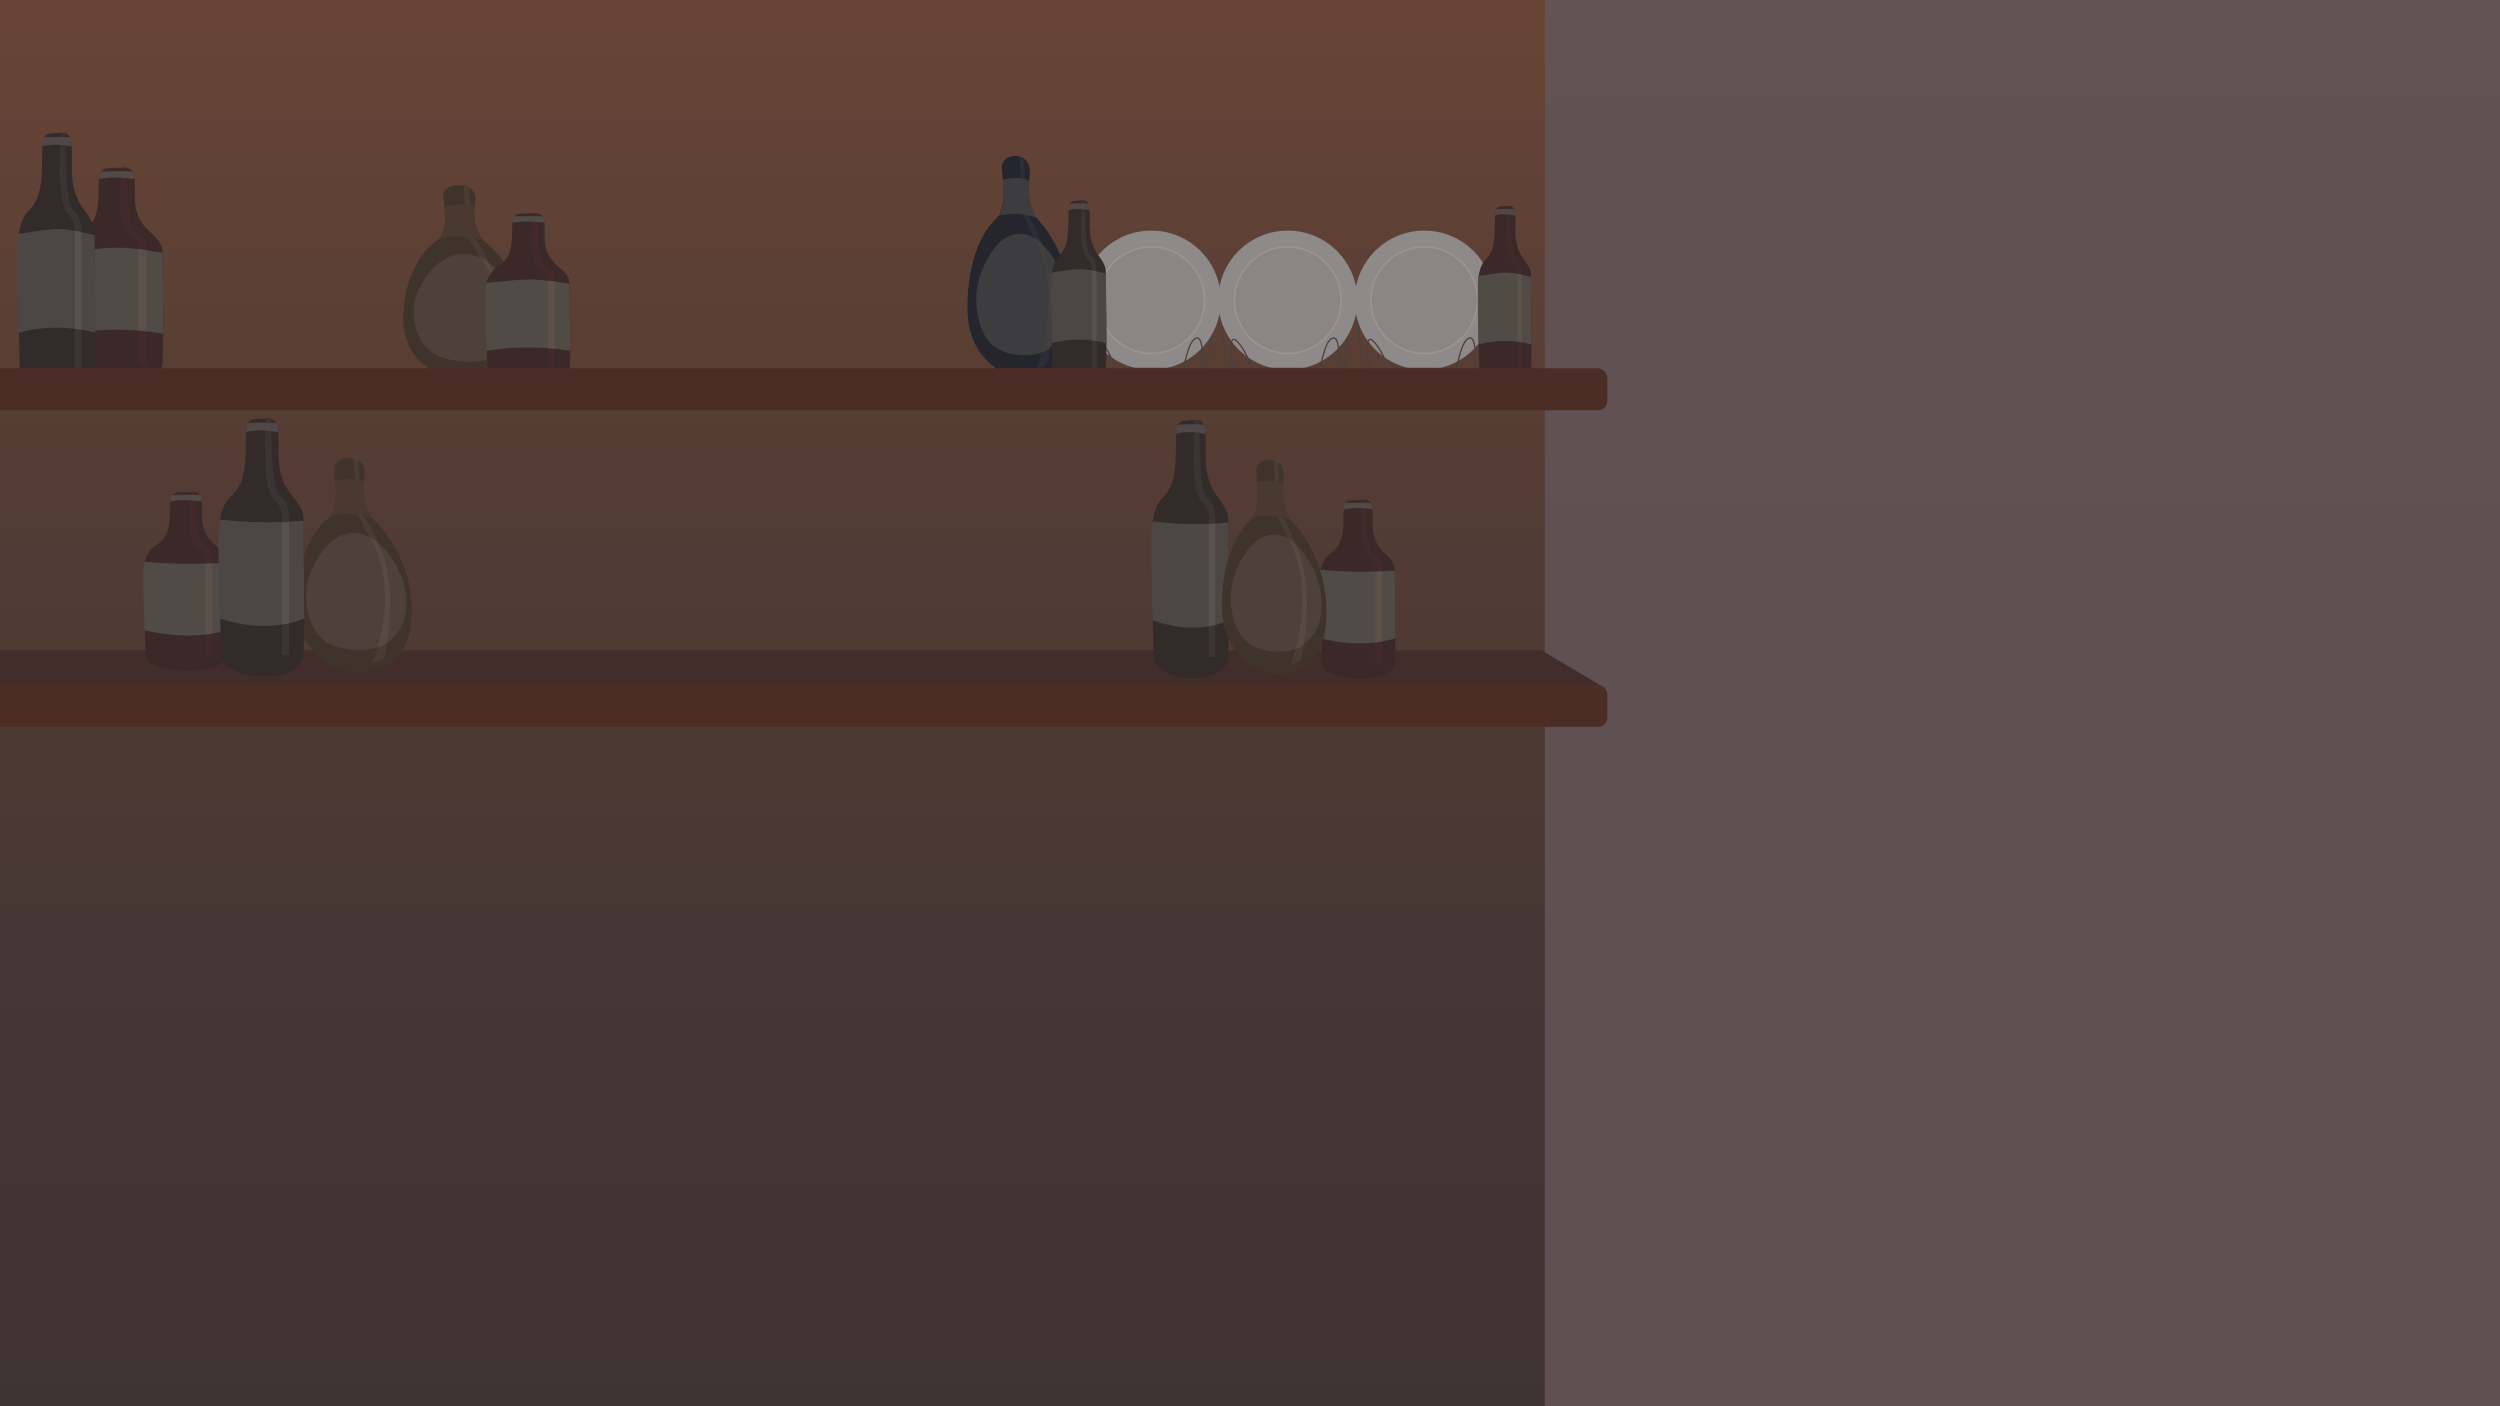 <?xml version="1.0" encoding="UTF-8"?>
<svg id="tavern" xmlns="http://www.w3.org/2000/svg" xmlns:xlink="http://www.w3.org/1999/xlink" viewBox="0 0 1920 1080">
  <defs>
    <style>
      .cls-1 {
        fill: #3d3d3f;
      }

      .cls-2 {
        fill: #422a2a;
      }

      .cls-3 {
        fill: #9e9292;
      }

      .cls-4 {
        fill: #5b5149;
      }

      .cls-5 {
        fill: url(#linear-gradient-2);
      }

      .cls-6 {
        fill: #8e8a8a;
      }

      .cls-7 {
        fill: #3f342b;
      }

      .cls-8 {
        fill: #422d2a;
      }

      .cls-9 {
        opacity: .43;
      }

      .cls-9, .cls-10 {
        fill: #4c2d26;
      }

      .cls-11 {
        fill: #514b46;
      }

      .cls-12 {
        fill: #565251;
      }

      .cls-13 {
        fill: #564a42;
      }

      .cls-14 {
        fill: #3a3434;
      }

      .cls-15 {
        fill: #514747;
      }

      .cls-16 {
        fill: #332b2a;
      }

      .cls-17 {
        fill: #49392e;
      }

      .cls-18 {
        fill: #8c8585;
      }

      .cls-19 {
        fill: #2c2d38;
      }

      .cls-20 {
        fill: #4c423b;
      }

      .cls-21 {
        fill: #24252d;
      }

      .cls-22 {
        fill: none;
        stroke: #494040;
        stroke-miterlimit: 10;
      }

      .cls-23 {
        fill: #493c33;
      }

      .cls-24 {
        fill: url(#linear-gradient);
      }

      .cls-25 {
        fill: #4c4645;
      }

      .cls-26 {
        fill: #3a2928;
      }

      .cls-27 {
        fill: #42403c;
      }
    </style>
    <linearGradient id="linear-gradient" x1="953.46" y1="1102.04" x2="953.46" y2="-20.61" gradientUnits="userSpaceOnUse">
      <stop offset="0" stop-color="#6b6974"/>
      <stop offset=".71" stop-color="#706d74"/>
      <stop offset="1" stop-color="#757074"/>
    </linearGradient>
    <linearGradient id="linear-gradient-2" x1="574.66" y1="1144.24" x2="574.66" y2="-60.96" gradientUnits="userSpaceOnUse">
      <stop offset="0" stop-color="#3e3434"/>
      <stop offset=".28" stop-color="#433634"/>
      <stop offset=".64" stop-color="#543c34"/>
      <stop offset="1" stop-color="#6b4636"/>
    </linearGradient>
  </defs>
  <rect class="cls-24" x="-26.11" y="-20.61" width="1959.13" height="1122.65"/>
  <rect class="cls-9" x="-59.13" y="-50.87" width="2016.92" height="1180.43"/>
  <rect class="cls-5" x="-37.11" y="-60.96" width="1223.54" height="1205.2" rx="12" ry="12"/>
  <polygon class="cls-8" points="1232.49 528.28 -77.04 536.74 -75.1 499.39 1183.78 499.39 1232.49 528.28"/>
  <rect class="cls-10" x="-75.28" y="525.99" width="1309.76" height="32.25" rx="7.28" ry="7.28"/>
  <g>
    <path class="cls-16" d="M893.45,381.64c-5.55,5.29-8.19,14.45-8.47,22.12-1.03,27.82.54,72.51.84,99.59.25,21.92,56.74,24.67,57.55.87,1.22-35.65,0-68.97,0-102.91,0-19.87-18.23-17.64-17.43-54.11.61-27.82-1.82-25.09-17.43-23.85-11.62.92,2.14,41.89-15.07,58.3Z"/>
    <path class="cls-14" d="M917.46,322.63l3.44.1s-.26,49.45,4.92,57.48,7.47,4.36,7.47,23.16v101.12h-5.04v-100.89s2.29-11.01-4.59-17.66c-9.99-9.65-6.65-46.8-6.19-63.31Z"/>
    <path class="cls-25" d="M885.12,400.35q29.15,3.71,58.25.96l.54,74.9s-24.16,13.15-58.79,0c0,0-2.06-76.13,0-75.86Z"/>
    <path class="cls-15" d="M903.4,333.18s7.85-3,22.42,0c0,0-.35-6.3-1.3-6.89s-18.77-.44-19.72,0-1.26,4.57-1.4,6.89Z"/>
    <path class="cls-12" d="M933.28,402.25v77.73l-5.04,1.05v-78.34l5.04-.43Z"/>
  </g>
  <g>
    <path class="cls-26" d="M1022.3,424.66c-5.44,3.66-8.02,10-8.3,15.31-1.01,19.26.52,50.19.82,68.94.24,15.17,55.59,17.08,56.39.6,1.2-24.67,0-47.74,0-71.23,0-13.76-17.86-12.21-17.07-37.46.6-19.26-1.79-17.37-17.07-16.51-11.38.64,2.1,29-14.76,40.35Z"/>
    <path class="cls-2" d="M1045.83,383.81l3.37.07s-.25,34.23,4.82,39.78c5.07,5.56,7.31,3.02,7.31,16.03v69.99h-4.94v-69.84s2.25-7.62-4.49-12.22c-9.78-6.68-6.52-32.39-6.07-43.82Z"/>
    <path class="cls-11" d="M1014.14,437.61q28.56,2.57,57.07.66l.53,51.85s-23.67,9.1-57.6,0c0,0-2.02-52.69,0-52.51Z"/>
    <path class="cls-11" d="M1032.05,391.12s7.69-2.08,21.97,0c0,0-.35-4.36-1.28-4.77s-18.39-.3-19.32,0-1.23,3.16-1.37,4.77Z"/>
    <path class="cls-4" d="M1061.33,438.92v53.8l-4.94.72v-54.23l4.94-.3Z"/>
  </g>
  <g>
    <path class="cls-7" d="M959.2,400.58s-20.79,17.43-20.79,64.82c0,26.24,13.22,39.92,25.02,46.91s25.74,7.01,37.2.24c10.8-6.37,18.18-18.71,18.18-42.38,0-45.13-27.75-71.19-27.75-71.19,0,0-8.33-10.55-5.27-30.73s-21.71-17.96-21.1-6.65,4.28,31.34-5.5,38.98Z"/>
    <path class="cls-23" d="M978.23,353.5l2.37,42.9s8.41,10.95,18.95,52.03c2.92,11.37-3.12,50.72-8.47,62.34l6.8-3.02s3.52-.7,3.52-21.03,2.45-36.26,2.45-36.26c0,0-8.53-42.42-20.64-55.07l-1.49-40.04s-1.96-1.54-3.48-1.85Z"/>
    <path class="cls-20" d="M945.82,467.91c-1.79-10.82-.06-21.93,4.44-31.93,5.14-11.43,14.22-25.3,27.97-25.3,12.79,0,22.29,11.66,28.28,22.23,6.65,11.76,9.72,25.28,8.03,38.68-1.7,13.45-11.6,29.22-31.72,28.97-27.86-.34-34.22-15.89-37-32.65Z"/>
    <path class="cls-17" d="M962.17,397.32s15.52-3.77,28.9,1.66c0,0-6.91-10.01-5.71-27.13,0,0-2.9-4.45-19.96-1.38,0,0,2.76,20.41-3.23,26.85Z"/>
    <path class="cls-13" d="M989.01,413.12s20.03,27.82,6.19,85.42l6-3.25c8.75-53.43-7.04-78.14-7.04-78.14l-5.15-4.03Z"/>
  </g>
  <g>
    <path class="cls-26" d="M120.08,418.57c-6,3.66-8.85,10-9.15,15.31-1.11,19.26.58,50.19.91,68.94.27,15.17,61.3,17.08,62.18.6,1.32-24.67,0-47.74,0-71.23,0-13.76-19.69-12.21-18.83-37.46.66-19.26-1.97-17.37-18.83-16.51-12.55.64,2.31,29-16.28,40.35Z"/>
    <path class="cls-2" d="M146.03,377.73l3.72.07s-.28,34.23,5.31,39.78c5.59,5.56,8.07,3.02,8.07,16.03v69.99h-5.45v-69.84s2.48-7.62-4.95-12.22c-10.79-6.68-7.18-32.39-6.69-43.82Z"/>
    <path class="cls-11" d="M111.09,431.52q31.5,2.57,62.93.66l.59,51.85s-26.1,9.1-63.52,0c0,0-2.23-52.69,0-52.51Z"/>
    <path class="cls-11" d="M130.83,385.03s8.48-2.08,24.22,0c0,0-.38-4.36-1.41-4.77s-20.28-.3-21.31,0-1.36,3.16-1.51,4.77Z"/>
    <path class="cls-4" d="M163.12,432.84v53.8l-5.45.72v-54.23l5.45-.3Z"/>
  </g>
  <g>
    <path class="cls-7" d="M250.56,399.27s-22.93,17.43-22.93,64.82c0,26.24,14.58,39.92,27.59,46.91s28.38,7.01,41.02.24c11.91-6.37,20.05-18.71,20.05-42.38,0-45.13-30.6-71.19-30.6-71.19,0,0-9.19-10.55-5.82-30.73s-23.94-17.96-23.26-6.65,4.72,31.34-6.07,38.98Z"/>
    <path class="cls-23" d="M271.54,352.18l2.61,42.9s9.27,10.95,20.89,52.03c3.22,11.37-3.45,50.72-9.35,62.34l7.5-3.02s3.88-.7,3.88-21.03,2.7-36.26,2.7-36.26c0,0-9.4-42.42-22.76-55.07l-1.64-40.04s-2.16-1.54-3.84-1.85Z"/>
    <path class="cls-20" d="M235.81,466.59c-1.98-10.82-.07-21.93,4.9-31.93,5.67-11.43,15.68-25.3,30.84-25.3,14.11,0,24.58,11.66,31.18,22.23,7.34,11.76,10.72,25.28,8.86,38.68-1.87,13.45-12.79,29.22-34.98,28.97-30.72-.34-37.74-15.89-40.8-32.65Z"/>
    <path class="cls-17" d="M253.84,396s17.12-3.77,31.87,1.66c0,0-7.62-10.01-6.3-27.13,0,0-3.2-4.45-22.01-1.38,0,0,3.04,20.41-3.56,26.85Z"/>
    <path class="cls-13" d="M283.43,411.8s22.08,27.82,6.83,85.42l6.62-3.25c9.65-53.43-7.76-78.14-7.76-78.14l-5.68-4.03Z"/>
  </g>
  <g>
    <path class="cls-7" d="M333.98,185.84s-24.21,16.03-24.21,59.61c0,24.14,15.4,36.72,29.13,43.14,13.34,6.24,29.97,6.45,43.32.22,12.58-5.86,21.17-17.2,21.17-38.97,0-41.5-32.31-65.47-32.31-65.47,0,0-9.7-9.7-6.14-28.26s-25.28-16.52-24.56-6.12,4.98,28.82-6.41,35.85Z"/>
    <path class="cls-23" d="M356.15,142.54l2.76,39.45s9.79,10.07,22.06,47.85c3.4,10.46-3.64,46.65-9.87,57.33l7.92-2.78s4.09-.64,4.09-19.34,2.85-33.35,2.85-33.35c0,0-9.93-39.01-24.04-50.65l-1.73-36.82s-2.28-1.42-4.05-1.7Z"/>
    <path class="cls-20" d="M318.41,247.76c-2.09-9.95-.07-20.17,5.17-29.37,5.99-10.51,16.56-23.27,32.57-23.27,14.9,0,25.96,10.73,32.92,20.44,7.75,10.81,11.32,23.25,9.35,35.58s-13.51,26.87-36.94,26.64c-32.44-.32-39.85-14.62-43.08-30.03Z"/>
    <path class="cls-17" d="M337.45,182.84s18.07-3.46,33.65,1.53c0,0-8.05-9.2-6.65-24.95,0,0-3.38-4.09-23.24-1.27,0,0,3.21,18.77-3.76,24.7Z"/>
    <path class="cls-13" d="M368.69,197.37s23.32,25.59,7.21,78.56l6.99-2.99c10.19-49.14-8.2-71.86-8.2-71.86l-6-3.7Z"/>
  </g>
  <g>
    <path class="cls-21" d="M763.91,169.07s-20.95,18.09-20.95,67.3c0,27.25,13.32,41.45,25.21,48.7s25.93,7.28,37.49.25c10.88-6.62,18.32-19.42,18.32-44,0-46.85-27.96-73.92-27.96-73.92,0,0-8.4-10.95-5.31-31.9,3.08-20.95-21.87-18.65-21.26-6.9s4.31,32.54-5.55,40.47Z"/>
    <path class="cls-19" d="M783.09,120.18l2.39,44.54s8.47,11.37,19.09,54.02c2.94,11.81-3.15,52.66-8.54,64.72l6.85-3.13s3.54-.73,3.54-21.83,2.47-37.65,2.47-37.65c0,0-8.59-44.05-20.8-57.18l-1.5-41.57s-1.98-1.6-3.51-1.92Z"/>
    <path class="cls-1" d="M750.43,238.97c-1.8-11.24-.06-22.77,4.48-33.16,5.18-11.87,14.33-26.27,28.18-26.27,12.89,0,22.46,12.11,28.49,23.08,6.71,12.21,9.8,26.25,8.09,40.17-1.71,13.97-11.69,30.34-31.97,30.08-28.07-.36-34.49-16.5-37.28-33.9Z"/>
    <path class="cls-1" d="M766.91,165.68s15.64-3.91,29.12,1.73c0,0-6.97-10.39-5.76-28.17,0,0-2.92-4.62-20.11-1.44,0,0,2.78,21.2-3.25,27.88Z"/>
    <path class="cls-27" d="M793.95,182.09s20.18,28.89,6.24,88.69l6.05-3.37c8.82-55.47-7.09-81.13-7.09-81.13l-5.19-4.18Z"/>
  </g>
  <g>
    <path class="cls-16" d="M178.05,380.32c-6.12,5.29-9.03,14.45-9.34,22.12-1.13,27.82.59,72.51.93,99.59.27,21.92,62.57,24.67,63.47.87,1.35-35.65,0-68.97,0-102.91,0-19.87-20.1-17.64-19.22-54.11.67-27.82-2.01-25.09-19.22-23.85-12.81.92,2.36,41.89-16.62,58.3Z"/>
    <path class="cls-14" d="M204.53,321.31l3.79.1s-.28,49.45,5.42,57.48,8.23,4.36,8.23,23.16v101.12h-5.56v-100.89s2.53-11.01-5.06-17.66c-11.01-9.65-7.33-46.8-6.83-63.31Z"/>
    <path class="cls-25" d="M168.87,399.03q32.15,3.71,64.23.96l.6,74.9s-26.64,13.15-64.83,0c0,0-2.28-76.13,0-75.86Z"/>
    <path class="cls-15" d="M189.02,331.86s8.65-3,24.72,0c0,0-.39-6.3-1.44-6.89s-20.7-.44-21.75,0-1.39,4.57-1.54,6.89Z"/>
    <path class="cls-12" d="M221.98,400.93v77.73l-5.56,1.05v-78.34l5.56-.43Z"/>
  </g>
  <g>
    <path class="cls-26" d="M382.71,204.36c-6.08,3.64-8.96,9.94-9.27,15.22-1.13,19.15.59,49.9.92,68.55.27,15.09,62.11,16.98,63,.6,1.34-24.53,0-47.47,0-70.83,0-13.68-19.95-12.14-19.08-37.24.67-19.15-2-17.27-19.08-16.42-12.72.64,2.34,28.83-16.5,40.12Z"/>
    <path class="cls-2" d="M409,163.75l3.77.07s-.28,34.04,5.38,39.56,8.17,3,8.17,15.94v69.6h-5.52v-69.44s2.51-7.58-5.02-12.15c-10.93-6.64-7.28-32.21-6.78-43.58Z"/>
    <path class="cls-11" d="M373.6,217.24c34.42-3.36,33.36-3.78,63.77.66l.59,51.55s-29.95-5.92-64.36,0c0,0-2.25-51.99,0-52.21Z"/>
    <path class="cls-11" d="M393.6,171.01s8.59-2.07,24.54,0c0,0-.39-4.33-1.43-4.74s-20.55-.3-21.59,0-1.38,3.14-1.53,4.74Z"/>
    <path class="cls-4" d="M426.32,216.32v51.54l-5.52-.48v-51.77l5.52.71Z"/>
  </g>
  <g>
    <path class="cls-26" d="M63.97,177.77c-6.76,4.4-9.97,12.01-10.32,18.38-1.25,23.13.65,60.27,1.02,82.78.3,18.22,69.11,20.51,70.11.72,1.49-29.63,0-57.33,0-85.54,0-16.52-22.2-14.66-21.23-44.98.74-23.13-2.22-20.86-21.23-19.83-14.15.77,2.61,34.82-18.36,48.46Z"/>
    <path class="cls-2" d="M93.22,128.73l4.19.09s-.31,41.11,5.99,47.78,9.09,3.62,9.09,19.25v84.05h-6.14v-83.86s2.79-9.15-5.59-14.68c-12.16-8.02-8.1-38.9-7.54-52.63Z"/>
    <path class="cls-11" d="M53.82,193.33c38.3-4.06,37.12-4.57,70.96.8l.66,62.26s-33.32-7.15-71.62,0c0,0-2.5-62.79,0-63.06Z"/>
    <path class="cls-11" d="M76.08,137.5s9.56-2.5,27.31,0c0,0-.43-5.23-1.59-5.73s-22.87-.36-24.02,0-1.53,3.79-1.7,5.73Z"/>
    <path class="cls-4" d="M112.49,192.22v62.24l-6.14-.58v-62.52l6.14.86Z"/>
  </g>
  <g>
    <path class="cls-16" d="M22.68,160.93c-5.55,5.29-8.19,14.45-8.47,22.12-1.03,27.82.54,72.51.84,99.59.25,21.92,56.74,24.67,57.55.87,1.22-35.65,0-68.97,0-102.91,0-19.87-18.23-17.64-17.43-54.11.61-27.82-1.82-25.09-17.43-23.85-11.62.92,2.14,41.89-15.07,58.3Z"/>
    <path class="cls-14" d="M46.69,101.93l3.44.1s-.26,49.45,4.92,57.48,7.47,4.36,7.47,23.16v101.12h-5.04v-100.89s2.29-11.01-4.59-17.66c-9.99-9.65-6.65-46.8-6.19-63.31Z"/>
    <path class="cls-25" d="M14.35,179.64c31.44-4.89,30.47-5.5,58.25.96l.54,74.9s-27.36-8.6-58.79,0c0,0-2.06-75.54,0-75.86Z"/>
    <path class="cls-15" d="M32.63,112.48s7.85-3,22.42,0c0,0-.35-6.3-1.3-6.89s-18.77-.44-19.72,0-1.26,4.57-1.4,6.89Z"/>
    <path class="cls-12" d="M62.51,178.31v74.88l-5.04-.7v-75.22l5.04,1.03Z"/>
  </g>
  <g>
    <path class="cls-22" d="M842.02,283.01s-4.63-26.88,2.16-21.71,12.75,21.71,12.75,21.71h52.28s3.21-21.8,9.63-23.41,4.36,23.41,4.36,23.41h4.26s6.95-47.94-1.64-53.45-89.6-11.92-92.08,0,3.47,53.28,3.47,53.28l4.82.17Z"/>
    <g>
      <circle class="cls-6" cx="884.2" cy="230.55" r="53.45"/>
      <circle class="cls-3" cx="884.2" cy="230.55" r="41.53"/>
      <circle class="cls-18" cx="884.2" cy="230.55" r="40.28"/>
    </g>
    <path class="cls-22" d="M842.02,283.01s-4.63-26.88,2.16-21.71,12.75,21.71,12.75,21.71h52.28s3.21-21.8,9.63-23.41,4.36,23.41,4.36,23.41h4.26l-90.25-.17,4.82.17Z"/>
  </g>
  <g>
    <path class="cls-22" d="M946.83,283.01s-4.63-26.88,2.16-21.71,12.75,21.71,12.75,21.71h52.28s3.21-21.8,9.63-23.41,4.36,23.41,4.36,23.41h4.26s6.95-47.94-1.64-53.45-89.6-11.92-92.08,0,3.47,53.28,3.47,53.28l4.82.17Z"/>
    <g>
      <circle class="cls-6" cx="989.01" cy="230.55" r="53.45"/>
      <circle class="cls-3" cx="989.01" cy="230.55" r="41.53"/>
      <circle class="cls-18" cx="989.01" cy="230.55" r="40.28"/>
    </g>
    <path class="cls-22" d="M946.83,283.01s-4.63-26.88,2.16-21.71,12.75,21.71,12.75,21.71h52.28s3.21-21.8,9.63-23.41,4.36,23.41,4.36,23.41h4.26l-90.25-.17,4.82.17Z"/>
  </g>
  <g>
    <path class="cls-22" d="M1051.63,283.01s-4.63-26.88,2.16-21.71,12.75,21.71,12.75,21.71h52.28s3.21-21.8,9.63-23.41,4.36,23.41,4.36,23.41h4.26s6.95-47.94-1.64-53.45-89.6-11.92-92.08,0,3.47,53.28,3.47,53.28l4.82.17Z"/>
    <g>
      <circle class="cls-6" cx="1093.82" cy="230.55" r="53.45"/>
      <circle class="cls-3" cx="1093.82" cy="230.55" r="41.53"/>
      <circle class="cls-18" cx="1093.82" cy="230.55" r="40.28"/>
    </g>
    <path class="cls-22" d="M1051.63,283.01s-4.63-26.88,2.16-21.71,12.75,21.71,12.75,21.71h52.28s3.21-21.8,9.63-23.41,4.36,23.41,4.36,23.41h4.26l-90.25-.17,4.82.17Z"/>
  </g>
  <g>
    <path class="cls-16" d="M813.68,196.02c-3.97,3.78-5.85,10.32-6.05,15.79-.73,19.87.38,51.78.6,71.12.18,15.66,40.52,17.62,41.1.62.87-25.46,0-49.25,0-73.49,0-14.19-13.02-12.6-12.45-38.65.44-19.87-1.3-17.92-12.45-17.04-8.3.66,1.53,29.92-10.76,41.63Z"/>
    <path class="cls-14" d="M830.83,153.88l2.46.07s-.18,35.32,3.51,41.05,5.33,3.11,5.33,16.54v72.22h-3.6v-72.05s1.64-7.86-3.28-12.61c-7.13-6.89-4.75-33.42-4.42-45.22Z"/>
    <path class="cls-25" d="M807.74,209.38c22.45-3.49,21.76-3.93,41.6.68l.39,53.49s-19.54-6.14-41.99,0c0,0-1.47-53.95,0-54.18Z"/>
    <path class="cls-15" d="M820.79,161.41s5.6-2.14,16.01,0c0,0-.25-4.5-.93-4.92s-13.41-.31-14.08,0-.9,3.26-1,4.92Z"/>
    <path class="cls-12" d="M842.13,208.43v53.47l-3.6-.5v-53.72l3.6.74Z"/>
  </g>
  <g>
    <path class="cls-26" d="M1141.31,199.02c-3.85,3.67-5.67,10.01-5.87,15.32-.71,19.27.37,50.22.58,68.98.17,15.18,39.3,17.09,39.86.6.85-24.69,0-47.77,0-71.28,0-13.76-12.63-12.22-12.07-37.48.42-19.27-1.26-17.38-12.07-16.52-8.05.64,1.48,29.02-10.44,40.38Z"/>
    <path class="cls-2" d="M1157.94,158.15l2.38.07s-.18,34.25,3.41,39.81,5.17,3.02,5.17,16.04v70.04h-3.49v-69.88s1.59-7.62-3.18-12.23c-6.92-6.69-4.61-32.41-4.29-43.85Z"/>
    <path class="cls-11" d="M1135.54,211.98c21.78-3.38,21.1-3.81,40.35.66l.38,51.88s-18.95-5.95-40.72,0c0,0-1.42-52.32,0-52.55Z"/>
    <path class="cls-15" d="M1148.2,165.46s5.43-2.08,15.53,0c0,0-.25-4.36-.9-4.77s-13-.3-13.66,0-.87,3.16-.97,4.77Z"/>
    <path class="cls-4" d="M1168.9,211.05v51.86l-3.49-.48v-52.1l3.49.72Z"/>
  </g>
  <rect class="cls-10" x="-75.28" y="282.84" width="1309.76" height="32.25" rx="7.28" ry="7.28"/>
</svg>